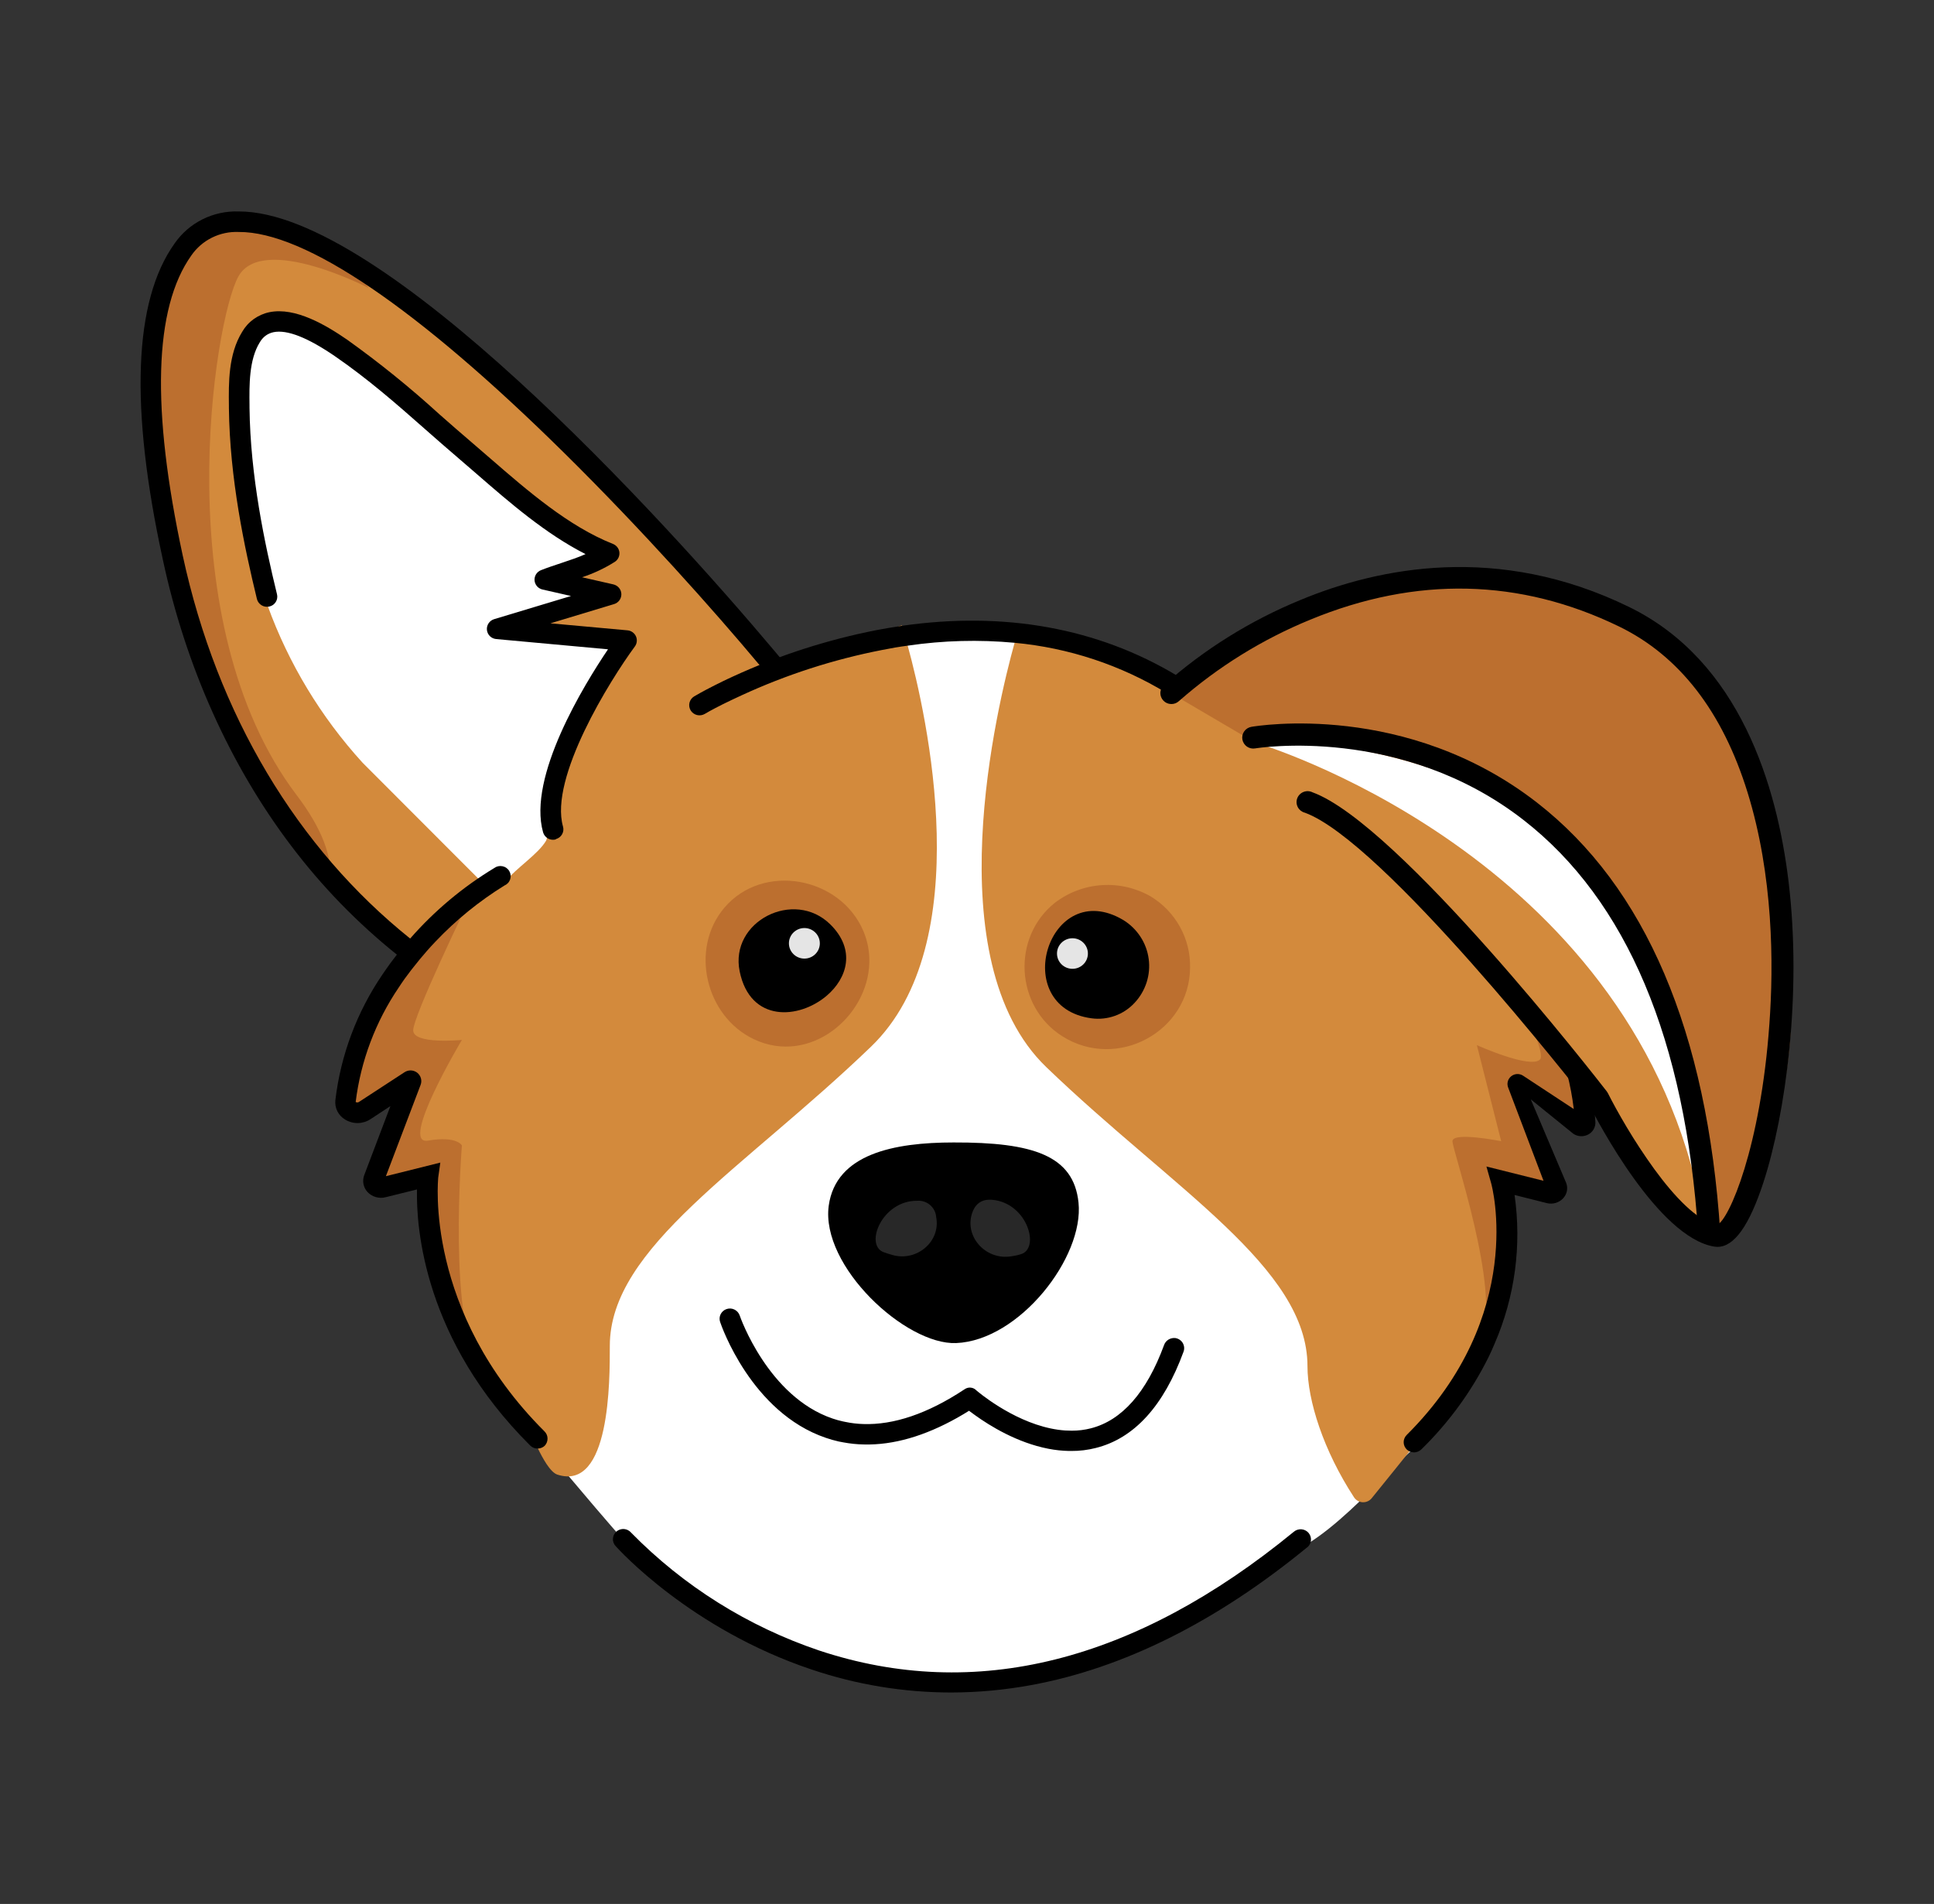 <svg width="64" height="63" viewBox="0 0 64 63" fill="none" xmlns="http://www.w3.org/2000/svg">
<rect x="0" y="0" width="64" height="63" fill="#333333" stroke="none"/>
<path d="M23.958 23.288C23.958 23.288 31.513 17.25 40.994 24.241L49.19 38.382C49.19 38.382 47.579 47.757 47.1 47.757C46.621 47.757 44.368 50.777 42.601 51.417C42.601 51.417 36.495 55.55 34.252 55.39C34.252 55.39 29.109 55.867 28.306 55.39C27.503 54.914 23.806 54.595 20.752 51.1C17.698 47.605 16.454 45.896 16.454 45.896L19.467 24.882L23.958 23.288Z" fill="white"></path>
<path d="M50.609 31.456L50.547 31.486C50.53 31.494 50.514 31.504 50.5 31.515C50.411 31.596 50.439 31.757 50.532 31.967C50.849 32.667 51.933 33.911 52.025 34.522C52.22 35.81 52.218 35.449 52.593 36.996C52.826 37.958 50.294 35.311 50.433 36.209C50.572 37.107 51.647 38.544 51.569 39.251C51.511 39.781 50.295 39.019 49.977 39.251C49.626 39.505 50.169 40.749 50.092 41.279C49.945 42.293 49.577 41.907 49.528 43.306C49.528 43.409 49.528 43.522 49.528 43.648C49.532 43.873 49.511 44.098 49.463 44.317C49.43 44.474 49.363 44.623 49.267 44.752C49.085 44.991 48.839 45.124 48.618 45.563C47.937 46.909 47.534 47.011 47.253 47.249C47.253 47.249 47.218 47.304 46.73 47.915C46.453 48.26 46.034 48.784 45.395 49.571C45.36 49.615 45.315 49.651 45.263 49.675C45.211 49.699 45.154 49.71 45.096 49.708C45.039 49.706 44.983 49.69 44.933 49.662C44.883 49.634 44.841 49.595 44.809 49.547C43.799 48.001 43.267 46.348 43.267 45.205C43.267 41.945 38.831 39.358 34.624 35.31C30.948 31.773 33 23.343 33.575 21.269C33.659 20.97 33.713 20.803 33.713 20.803L38.884 22.472L38.946 22.49L39.011 22.393C39.011 22.393 51.961 30.787 50.609 31.456Z" fill="#D38A3C"></path>
<path d="M28.822 34.635C24.615 38.683 20.18 41.269 20.18 44.532C20.18 45.67 20.197 49.362 18.443 48.793C18.21 48.716 17.959 48.254 17.801 47.931C17.748 47.825 17.706 47.734 17.678 47.679C17.177 46.69 17.449 47.568 17.11 47.006C16.817 46.517 16.54 46.555 15.402 44.755C15.109 44.272 14.889 43.749 14.748 43.204C14.32 41.634 14.345 39.903 14.152 39.134C14.038 38.683 14.086 38.908 13.584 39.021C13.428 39.056 12.716 39.726 12.445 39.247C11.931 38.334 13.777 37.187 13.471 36.321C13.28 35.791 11.369 37.262 11.309 36.773C11.104 35.042 12.784 33.46 12.831 32.374C12.831 32.289 13.251 31.821 13.433 31.559C13.489 31.478 13.522 31.414 13.513 31.394C13.505 31.373 12.388 30.759 12.388 30.758C12.337 30.655 11.695 29.968 10.938 29.101C9.9 27.913 8.643 26.379 8.375 25.52C7.919 24.058 6.289 21.091 5.964 19.323C4.678 12.332 5 13.284 5 13.284L5.803 8.36L7.547 7.491L8.057 7.242L11.841 9.038L12.068 9.146L16.086 12.006L25.406 22.015L24.047 22.826L24.4 22.696L29.761 20.721L29.846 20.689V20.706C29.868 20.77 29.939 20.996 30.037 21.362C30.667 23.659 32.373 31.224 28.822 34.635Z" fill="#D38A3C"></path>
<path d="M11.999 25.238C9.221 22.19 7.764 18.185 7.941 14.085C8.061 11.594 8.767 9.808 10.922 11.452C14.63 14.283 17.851 16.522 20.151 18.404C20.385 18.596 18.539 18.774 18.998 19.394C19.471 20.04 17.496 20.285 17.738 20.874C17.898 21.265 20.782 21.12 20.668 21.293L18.324 25.835C18.257 26.006 18.164 27.657 18.072 27.816C17.814 28.261 17.067 28.734 16.726 29.167C16.494 29.457 16.346 29.59 16.083 29.327L11.999 25.238Z" fill="white"></path>
<path d="M18.387 27.777C18.3 27.799 18.209 27.787 18.131 27.743C18.054 27.699 17.997 27.627 17.972 27.542C17.454 25.707 19.324 22.664 20.12 21.485L16.421 21.146C16.342 21.139 16.268 21.105 16.212 21.05C16.156 20.995 16.121 20.922 16.113 20.844C16.105 20.766 16.125 20.688 16.169 20.623C16.212 20.558 16.278 20.51 16.354 20.487L18.896 19.721L17.955 19.507C17.883 19.491 17.819 19.453 17.771 19.399C17.724 19.344 17.695 19.276 17.689 19.204C17.684 19.132 17.702 19.06 17.741 18.999C17.78 18.938 17.838 18.891 17.906 18.865C18.13 18.777 18.363 18.7 18.59 18.625C18.854 18.536 19.124 18.448 19.377 18.335C18.059 17.667 16.865 16.629 15.794 15.699C15.582 15.514 15.372 15.332 15.168 15.159C14.799 14.846 14.436 14.524 14.082 14.214C13.099 13.345 12.17 12.536 11.101 11.799C10.188 11.17 9.498 10.899 9.05 10.992C8.954 11.012 8.863 11.053 8.784 11.111C8.705 11.17 8.641 11.245 8.594 11.331C8.238 11.91 8.249 12.744 8.257 13.416V13.492C8.284 15.757 8.757 17.982 9.166 19.662C9.177 19.705 9.179 19.75 9.172 19.794C9.166 19.838 9.15 19.88 9.126 19.918C9.103 19.956 9.072 19.989 9.036 20.015C8.999 20.041 8.958 20.059 8.914 20.069C8.826 20.09 8.733 20.075 8.656 20.028C8.579 19.982 8.523 19.907 8.502 19.82C8.085 18.103 7.603 15.832 7.575 13.5V13.425C7.566 12.666 7.554 11.723 8.014 10.98C8.109 10.815 8.238 10.672 8.393 10.56C8.548 10.449 8.725 10.37 8.912 10.331C9.778 10.152 10.8 10.766 11.495 11.245C12.558 12.005 13.575 12.827 14.539 13.707C14.89 14.016 15.254 14.335 15.618 14.645C15.823 14.82 16.034 15.002 16.248 15.189C17.452 16.233 18.817 17.418 20.282 17.997C20.34 18.02 20.391 18.058 20.429 18.107C20.467 18.156 20.49 18.214 20.497 18.276C20.503 18.337 20.492 18.399 20.466 18.454C20.439 18.51 20.397 18.558 20.345 18.591C20.006 18.805 19.642 18.976 19.261 19.101L20.297 19.337C20.37 19.354 20.436 19.394 20.484 19.451C20.532 19.509 20.559 19.58 20.562 19.654C20.564 19.729 20.542 19.802 20.499 19.862C20.455 19.923 20.392 19.967 20.32 19.989L18.214 20.625L20.764 20.857C20.824 20.862 20.882 20.883 20.931 20.918C20.98 20.952 21.019 20.999 21.044 21.053C21.069 21.108 21.078 21.168 21.072 21.227C21.066 21.286 21.044 21.343 21.009 21.391C20.191 22.5 18.173 25.736 18.631 27.35C18.656 27.436 18.645 27.528 18.6 27.606C18.556 27.684 18.483 27.741 18.395 27.765L18.387 27.777Z" fill="black"></path>
<path d="M31.64 44.441C29.967 44.507 27.156 41.897 27.424 39.898C27.66 38.179 29.589 37.803 31.555 37.803C34.192 37.795 35.529 38.237 35.69 39.791C35.879 41.602 33.732 44.356 31.64 44.441Z" fill="black"></path>
<path d="M39.166 44.726C38.509 46.522 37.532 47.595 36.262 47.912C35.996 47.98 35.722 48.013 35.448 48.011H35.374C35.146 48.006 34.918 47.982 34.693 47.938C33.658 47.737 32.758 47.182 32.265 46.826C32.19 46.772 32.118 46.72 32.067 46.681C31.938 46.762 31.811 46.838 31.683 46.91C30.592 47.523 29.558 47.82 28.588 47.796C28.356 47.792 28.126 47.768 27.898 47.725L27.752 47.697C27.605 47.663 27.459 47.623 27.327 47.576C24.864 46.738 23.87 43.864 23.83 43.742C23.816 43.7 23.81 43.656 23.813 43.612C23.816 43.568 23.828 43.524 23.848 43.485C23.868 43.445 23.896 43.41 23.93 43.38C23.964 43.351 24.003 43.329 24.046 43.315C24.088 43.301 24.133 43.295 24.178 43.298C24.222 43.302 24.266 43.313 24.306 43.333C24.346 43.353 24.382 43.38 24.412 43.414C24.441 43.447 24.463 43.486 24.478 43.528C24.492 43.572 25.415 46.215 27.554 46.939C27.66 46.975 27.769 47.006 27.879 47.03L27.971 47.049C28.166 47.09 28.365 47.114 28.564 47.12C29.578 47.155 30.699 46.775 31.901 45.982L31.929 45.964C31.984 45.927 32.05 45.91 32.115 45.915C32.181 45.919 32.244 45.946 32.292 45.99L32.316 46.012C32.332 46.025 33.453 46.994 34.78 47.268C34.932 47.3 35.087 47.322 35.243 47.333C35.317 47.333 35.389 47.34 35.464 47.34C35.678 47.341 35.891 47.315 36.098 47.262C37.123 47.001 37.944 46.077 38.52 44.51C38.545 44.434 38.597 44.37 38.665 44.327C38.733 44.285 38.814 44.266 38.895 44.275C38.945 44.283 38.993 44.301 39.035 44.329C39.077 44.357 39.112 44.394 39.139 44.437C39.164 44.48 39.18 44.528 39.185 44.578C39.19 44.628 39.183 44.679 39.166 44.726Z" fill="black"></path>
<path d="M40.949 24.291C40.916 24.326 40.877 24.354 40.833 24.373C40.789 24.392 40.742 24.402 40.694 24.402C40.61 24.402 40.529 24.37 40.467 24.312C40.062 23.951 39.635 23.615 39.187 23.307C39.001 23.178 38.81 23.054 38.618 22.938C37.089 22.006 35.364 21.435 33.575 21.269C32.397 21.16 31.21 21.191 30.04 21.364C29.759 21.401 29.475 21.449 29.186 21.508C27.584 21.82 26.025 22.323 24.544 23.006C24.31 23.113 24.105 23.212 23.933 23.296C23.548 23.488 23.33 23.617 23.324 23.622C23.246 23.668 23.153 23.681 23.065 23.66C22.977 23.638 22.902 23.582 22.855 23.506C22.809 23.429 22.795 23.337 22.817 23.25C22.839 23.163 22.895 23.088 22.973 23.042C23.003 23.025 23.238 22.884 23.643 22.68L23.897 22.554C24.005 22.502 24.124 22.444 24.253 22.386C25.779 21.683 27.385 21.165 29.037 20.844C29.28 20.799 29.52 20.757 29.761 20.722L29.85 20.707C33.239 20.219 36.333 20.784 38.949 22.356L39.011 22.393C39.182 22.496 39.351 22.605 39.521 22.719C40.013 23.051 40.482 23.417 40.923 23.814C40.99 23.874 41.03 23.958 41.035 24.047C41.04 24.136 41.009 24.224 40.949 24.291Z" fill="black"></path>
<path d="M43.256 51.2C40.255 53.662 37.183 55.195 34.13 55.757C33.252 55.919 32.361 56.002 31.467 56.003C29.901 56.001 28.347 55.745 26.865 55.245C22.851 53.903 20.477 51.273 20.377 51.164C20.345 51.131 20.32 51.092 20.304 51.049C20.288 51.007 20.28 50.961 20.283 50.916C20.285 50.87 20.296 50.826 20.316 50.785C20.336 50.743 20.364 50.707 20.398 50.677C20.433 50.647 20.474 50.624 20.517 50.61C20.561 50.596 20.607 50.59 20.653 50.594C20.699 50.598 20.744 50.611 20.784 50.633C20.825 50.654 20.861 50.684 20.89 50.719C22.623 52.485 24.755 53.82 27.111 54.615C32.266 56.324 37.552 55.001 42.821 50.68C42.891 50.623 42.981 50.595 43.071 50.603C43.162 50.611 43.245 50.654 43.304 50.723C43.362 50.792 43.39 50.881 43.382 50.97C43.374 51.06 43.33 51.142 43.261 51.2H43.256Z" fill="black"></path>
<path d="M29.53 41.526C30.335 41.758 31.141 41.079 30.979 40.265C30.967 40.113 30.895 39.972 30.778 39.872C30.661 39.772 30.51 39.722 30.356 39.732C29.184 39.719 28.598 41.198 29.243 41.434C29.335 41.467 29.432 41.499 29.53 41.526Z" fill="#282828"></path>
<path d="M33.478 41.568C32.654 41.713 31.924 40.962 32.16 40.168C32.249 39.878 32.446 39.665 32.834 39.7C34.006 39.804 34.438 41.335 33.767 41.505C33.678 41.534 33.578 41.554 33.478 41.568Z" fill="#282828"></path>
<path d="M9.815 26.307C10.669 27.432 10.987 28.349 10.932 29.093C9.894 27.906 8.637 26.372 8.369 25.513C7.913 24.05 6.283 21.084 5.958 19.316C4.672 12.324 4.994 13.277 4.994 13.277L5.797 8.353L7.541 7.484L8.057 7.242L11.841 9.038L12.197 9.527C12.197 9.527 8.693 7.715 7.89 9.146C7.087 10.578 5.479 20.587 9.815 26.307Z" fill="#BC6F2F"></path>
<path d="M26.083 22.083C25.883 22.244 25.708 22.389 25.563 22.518C25.43 22.354 25.282 22.177 25.124 21.994C23.616 20.192 21.241 17.525 18.662 14.979C13.809 10.192 10.087 7.663 7.902 7.676C7.595 7.662 7.289 7.727 7.014 7.863C6.739 7.999 6.504 8.203 6.331 8.454C5.095 10.192 5 13.524 6.047 18.383C7.187 23.661 9.84 28.064 13.576 31.058C13.758 31.202 13.941 31.347 14.127 31.483C13.981 31.65 13.834 31.828 13.688 32.015C13.5 31.87 13.317 31.735 13.136 31.59C11.824 30.538 10.649 29.328 9.638 27.99C7.618 25.328 6.145 22.052 5.39 18.523C4.289 13.47 4.423 9.955 5.775 8.06C6.009 7.72 6.327 7.444 6.699 7.258C7.071 7.072 7.484 6.982 7.9 6.997C12.649 6.981 21.879 17.079 25.645 21.558C25.72 21.649 25.792 21.737 25.866 21.823C25.941 21.908 26.012 21.999 26.083 22.083Z" fill="black"></path>
<path d="M14.748 43.204C14.32 41.633 14.345 39.903 14.152 39.134C14.037 38.683 14.086 38.908 13.583 39.021C13.428 39.055 12.716 39.726 12.445 39.247C11.931 38.334 13.777 37.187 13.47 36.321C13.28 35.791 11.368 37.262 11.308 36.773C11.103 35.042 12.783 33.46 12.83 32.374C12.83 32.289 13.251 31.821 13.432 31.559C13.488 31.477 13.522 31.414 13.513 31.393C13.504 31.373 14.156 31.078 14.156 31.075C14.156 31.072 14.062 30.997 14.156 30.598L15.442 29.962C15.442 29.962 13.674 33.617 13.674 34.093C13.674 34.57 15.285 34.41 15.285 34.41C15.285 34.41 13.197 37.907 14.16 37.742C15.124 37.577 15.285 37.901 15.285 37.901C15.285 37.901 14.803 43.939 15.928 45.211C16.221 45.551 15.595 43.451 14.748 43.204Z" fill="#BC6F2F"></path>
<path d="M18.028 47.836C17.967 47.895 17.886 47.929 17.801 47.931C17.796 47.932 17.792 47.932 17.787 47.931C17.742 47.931 17.697 47.922 17.655 47.905C17.614 47.887 17.576 47.862 17.544 47.83C14.048 44.354 13.769 40.657 13.799 39.358L12.764 39.614C12.657 39.643 12.543 39.641 12.437 39.61C12.33 39.58 12.233 39.52 12.158 39.439C12.091 39.365 12.046 39.274 12.028 39.176C12.009 39.079 12.018 38.978 12.053 38.885L12.92 36.599L12.259 37.033C12.136 37.114 11.993 37.158 11.845 37.161C11.698 37.164 11.553 37.125 11.427 37.049C11.315 36.984 11.225 36.889 11.166 36.774C11.108 36.66 11.084 36.531 11.098 36.404C11.275 34.91 11.812 33.481 12.663 32.235L12.789 32.053C12.877 31.925 12.968 31.802 13.062 31.682L13.135 31.586C13.282 31.398 13.428 31.221 13.575 31.053C14.375 30.139 15.314 29.352 16.358 28.721C16.396 28.693 16.44 28.673 16.487 28.663C16.534 28.653 16.583 28.653 16.63 28.663C16.676 28.673 16.721 28.692 16.759 28.72C16.798 28.748 16.831 28.784 16.854 28.825C16.878 28.866 16.893 28.912 16.898 28.959C16.902 29.006 16.897 29.053 16.882 29.098C16.866 29.143 16.842 29.185 16.809 29.22C16.777 29.254 16.737 29.282 16.693 29.301C15.856 29.818 15.09 30.441 14.414 31.153C14.316 31.256 14.216 31.362 14.121 31.473C13.974 31.64 13.828 31.818 13.681 32.005C13.651 32.041 13.621 32.079 13.592 32.118C13.457 32.291 13.325 32.475 13.2 32.668C12.428 33.804 11.938 35.104 11.77 36.463C11.786 36.473 11.804 36.479 11.823 36.479C11.842 36.479 11.861 36.473 11.877 36.463L13.377 35.485C13.44 35.441 13.516 35.418 13.593 35.419C13.67 35.421 13.745 35.448 13.806 35.495C13.866 35.543 13.91 35.608 13.93 35.682C13.95 35.756 13.945 35.834 13.916 35.905L12.77 38.919L14.571 38.469L14.502 38.961C14.502 39.005 14.023 43.38 18.017 47.362C18.081 47.424 18.118 47.508 18.119 47.597C18.121 47.685 18.088 47.771 18.028 47.836Z" fill="black"></path>
<path d="M50.433 36.209C50.567 37.092 51.647 38.544 51.569 39.251C51.511 39.781 50.295 39.019 49.977 39.251C49.626 39.505 50.169 40.749 50.091 41.279C49.945 42.293 49.577 41.907 49.527 43.306C48.896 43.615 48.826 44.781 49.029 44.278C49.672 42.685 48.065 38.082 48.065 37.761C48.065 37.439 49.677 37.761 49.677 37.761L48.873 34.583C48.873 34.583 50.641 35.378 50.961 35.059C51.282 34.741 49.072 30.684 49.031 30.598L50.496 31.515C50.406 31.596 50.434 31.757 50.528 31.967C50.844 32.667 51.928 33.911 52.02 34.522C52.215 35.81 52.214 35.449 52.589 36.996C52.826 37.958 50.293 35.311 50.433 36.209Z" fill="#BC6F2F"></path>
<path d="M50.829 31.895C50.756 31.799 50.683 31.705 50.61 31.614C50.536 31.522 50.47 31.444 50.4 31.362C49.569 30.383 48.582 29.545 47.479 28.879C47.44 28.855 47.397 28.84 47.352 28.833C47.306 28.826 47.26 28.829 47.216 28.84C47.172 28.852 47.13 28.872 47.094 28.899C47.057 28.927 47.027 28.961 47.004 29C46.982 29.04 46.967 29.083 46.962 29.128C46.957 29.173 46.961 29.218 46.974 29.262C46.986 29.305 47.008 29.346 47.037 29.381C47.066 29.416 47.102 29.445 47.142 29.466C48.161 30.095 49.076 30.877 49.852 31.783C49.999 31.95 50.145 32.126 50.279 32.312C51.269 33.586 51.891 35.101 52.079 36.697L50.402 35.594C50.343 35.555 50.274 35.536 50.203 35.539C50.133 35.542 50.066 35.567 50.011 35.611C49.956 35.654 49.916 35.713 49.897 35.78C49.879 35.847 49.882 35.918 49.907 35.983L51.078 39.071L49.189 38.599L49.348 39.161C49.361 39.206 50.542 43.506 46.55 47.482C46.519 47.513 46.493 47.551 46.476 47.592C46.459 47.633 46.45 47.677 46.45 47.721C46.45 47.766 46.459 47.809 46.476 47.85C46.493 47.891 46.519 47.929 46.55 47.96C46.598 48.005 46.657 48.036 46.722 48.05C46.745 48.055 46.768 48.058 46.791 48.059C46.882 48.058 46.968 48.022 47.034 47.96C47.945 47.071 48.699 46.036 49.262 44.9C49.332 44.755 49.398 44.61 49.458 44.465C50.131 42.915 50.36 41.211 50.12 39.541L51.184 39.809C51.281 39.834 51.383 39.832 51.48 39.804C51.576 39.776 51.663 39.722 51.73 39.648C51.792 39.581 51.834 39.498 51.852 39.409C51.869 39.32 51.861 39.227 51.828 39.142L50.656 36.376L52.07 37.519C52.143 37.566 52.228 37.593 52.316 37.596C52.404 37.599 52.49 37.577 52.567 37.535C52.639 37.495 52.698 37.436 52.738 37.364C52.779 37.293 52.798 37.212 52.795 37.13C52.687 35.23 52.002 33.405 50.829 31.895Z" fill="black"></path>
<path d="M56.269 40.963L53.451 36.81C53.182 36.469 52.889 36.148 52.572 35.85L38.745 22.971L46.501 21.623L56.127 29.613L57.738 36.014L56.269 40.963Z" fill="#D38A3C"></path>
<path d="M41.62 24.596C41.62 24.596 53.339 28.072 56.093 39.041L55.81 27.954L52.681 24.734C51.735 23.763 50.532 23.074 49.209 22.747C47.886 22.42 46.497 22.468 45.2 22.884L41.474 24.459L41.62 24.596Z" fill="white"></path>
<path d="M38.837 22.713C39.492 22.001 40.147 21.62 41.027 21.209C44.761 19.471 55.347 16.168 58.173 26.045C60.889 35.533 57.918 39.473 56.739 40.875C56.531 41.121 56.592 40.704 56.561 40.384C56.387 38.011 54.804 31.528 52.06 28.385C48.505 24.307 41.327 24.451 41.327 24.451L38.702 22.909L38.837 22.713Z" fill="#BC6F2F"></path>
<path d="M56.836 41.257C56.798 41.257 56.761 41.254 56.724 41.248C54.876 40.943 52.867 37.107 52.573 36.524C52.153 35.986 45.76 27.833 43.182 26.892C43.132 26.88 43.086 26.857 43.045 26.826C43.005 26.794 42.972 26.755 42.948 26.71C42.924 26.665 42.91 26.616 42.906 26.565C42.903 26.515 42.91 26.464 42.928 26.416C42.945 26.369 42.973 26.325 43.009 26.289C43.044 26.253 43.087 26.224 43.135 26.205C43.182 26.186 43.233 26.177 43.285 26.179C43.336 26.181 43.386 26.193 43.432 26.216C46.281 27.253 52.892 35.753 53.172 36.114L53.209 36.173C53.78 37.309 55.535 40.292 56.822 40.533C57.219 40.365 58.264 37.956 58.552 33.888C58.699 31.905 58.681 28.963 57.83 26.22C57.003 23.548 55.573 21.701 53.582 20.732C50.304 19.139 46.863 19.059 43.358 20.505C41.77 21.156 40.304 22.065 39.019 23.194C38.984 23.227 38.943 23.253 38.899 23.271C38.854 23.288 38.806 23.297 38.758 23.296C38.71 23.295 38.662 23.285 38.618 23.265C38.574 23.247 38.534 23.219 38.501 23.185C38.468 23.151 38.441 23.11 38.424 23.066C38.406 23.022 38.398 22.974 38.398 22.927C38.399 22.879 38.41 22.832 38.429 22.789C38.448 22.745 38.476 22.706 38.511 22.673C39.851 21.483 41.387 20.527 43.051 19.846C45.608 18.787 49.566 17.963 53.906 20.082C57.584 21.873 58.807 26.02 59.187 29.17C59.635 32.904 59.091 36.861 58.355 39.126C57.887 40.554 57.389 41.257 56.836 41.257Z" fill="black"></path>
<path d="M56.562 41.18C56.469 41.18 56.379 41.145 56.311 41.082C56.243 41.019 56.203 40.933 56.197 40.841C55.777 34.403 53.833 29.792 50.418 27.134C46.365 23.978 41.585 24.756 41.537 24.764C41.441 24.781 41.343 24.759 41.263 24.704C41.184 24.648 41.13 24.564 41.113 24.47C41.096 24.375 41.118 24.277 41.174 24.199C41.23 24.12 41.315 24.067 41.411 24.05C41.619 24.015 46.545 23.203 50.862 26.557C54.452 29.347 56.493 34.137 56.928 40.795C56.934 40.891 56.901 40.985 56.837 41.058C56.773 41.13 56.682 41.174 56.585 41.18H56.562Z" fill="black"></path>
<path d="M28.768 31.853C28.724 33.649 26.789 35.258 24.948 34.387C23.347 33.628 22.818 31.401 23.965 30.042C25.251 28.523 27.815 29.015 28.572 30.811C28.711 31.141 28.778 31.496 28.768 31.853Z" fill="#BC6F2F"></path>
<path d="M39.382 32.009C39.375 34.13 36.967 35.44 35.148 34.285C33.599 33.301 33.472 31.02 34.907 29.873C35.356 29.529 35.898 29.325 36.465 29.288C37.031 29.251 37.596 29.383 38.086 29.666C38.489 29.912 38.82 30.257 39.047 30.668C39.275 31.079 39.39 31.541 39.382 32.009Z" fill="#BC6F2F"></path>
<path d="M27.359 32.946C26.44 33.73 24.824 33.843 24.477 32.141C24.139 30.485 26.277 29.404 27.476 30.587C28.331 31.43 28.034 32.37 27.359 32.946Z" fill="black"></path>
<path d="M26.619 31.719C26.901 31.719 27.13 31.493 27.13 31.214C27.13 30.935 26.901 30.708 26.619 30.708C26.336 30.708 26.107 30.935 26.107 31.214C26.107 31.493 26.336 31.719 26.619 31.719Z" fill="#E5E5E5"></path>
<path d="M37.542 33.187C37.364 33.378 37.143 33.525 36.895 33.613C36.648 33.702 36.383 33.73 36.123 33.695C33.351 33.326 34.703 28.981 37.17 30.442C37.398 30.581 37.591 30.769 37.737 30.991C37.883 31.213 37.977 31.465 38.012 31.727C38.048 31.99 38.024 32.257 37.943 32.509C37.861 32.761 37.725 32.993 37.542 33.187Z" fill="black"></path>
<path d="M35.49 32.057C35.772 32.057 36.001 31.831 36.001 31.551C36.001 31.272 35.772 31.046 35.49 31.046C35.207 31.046 34.978 31.272 34.978 31.551C34.978 31.831 35.207 32.057 35.49 32.057Z" fill="#E5E5E5"></path>
</svg>